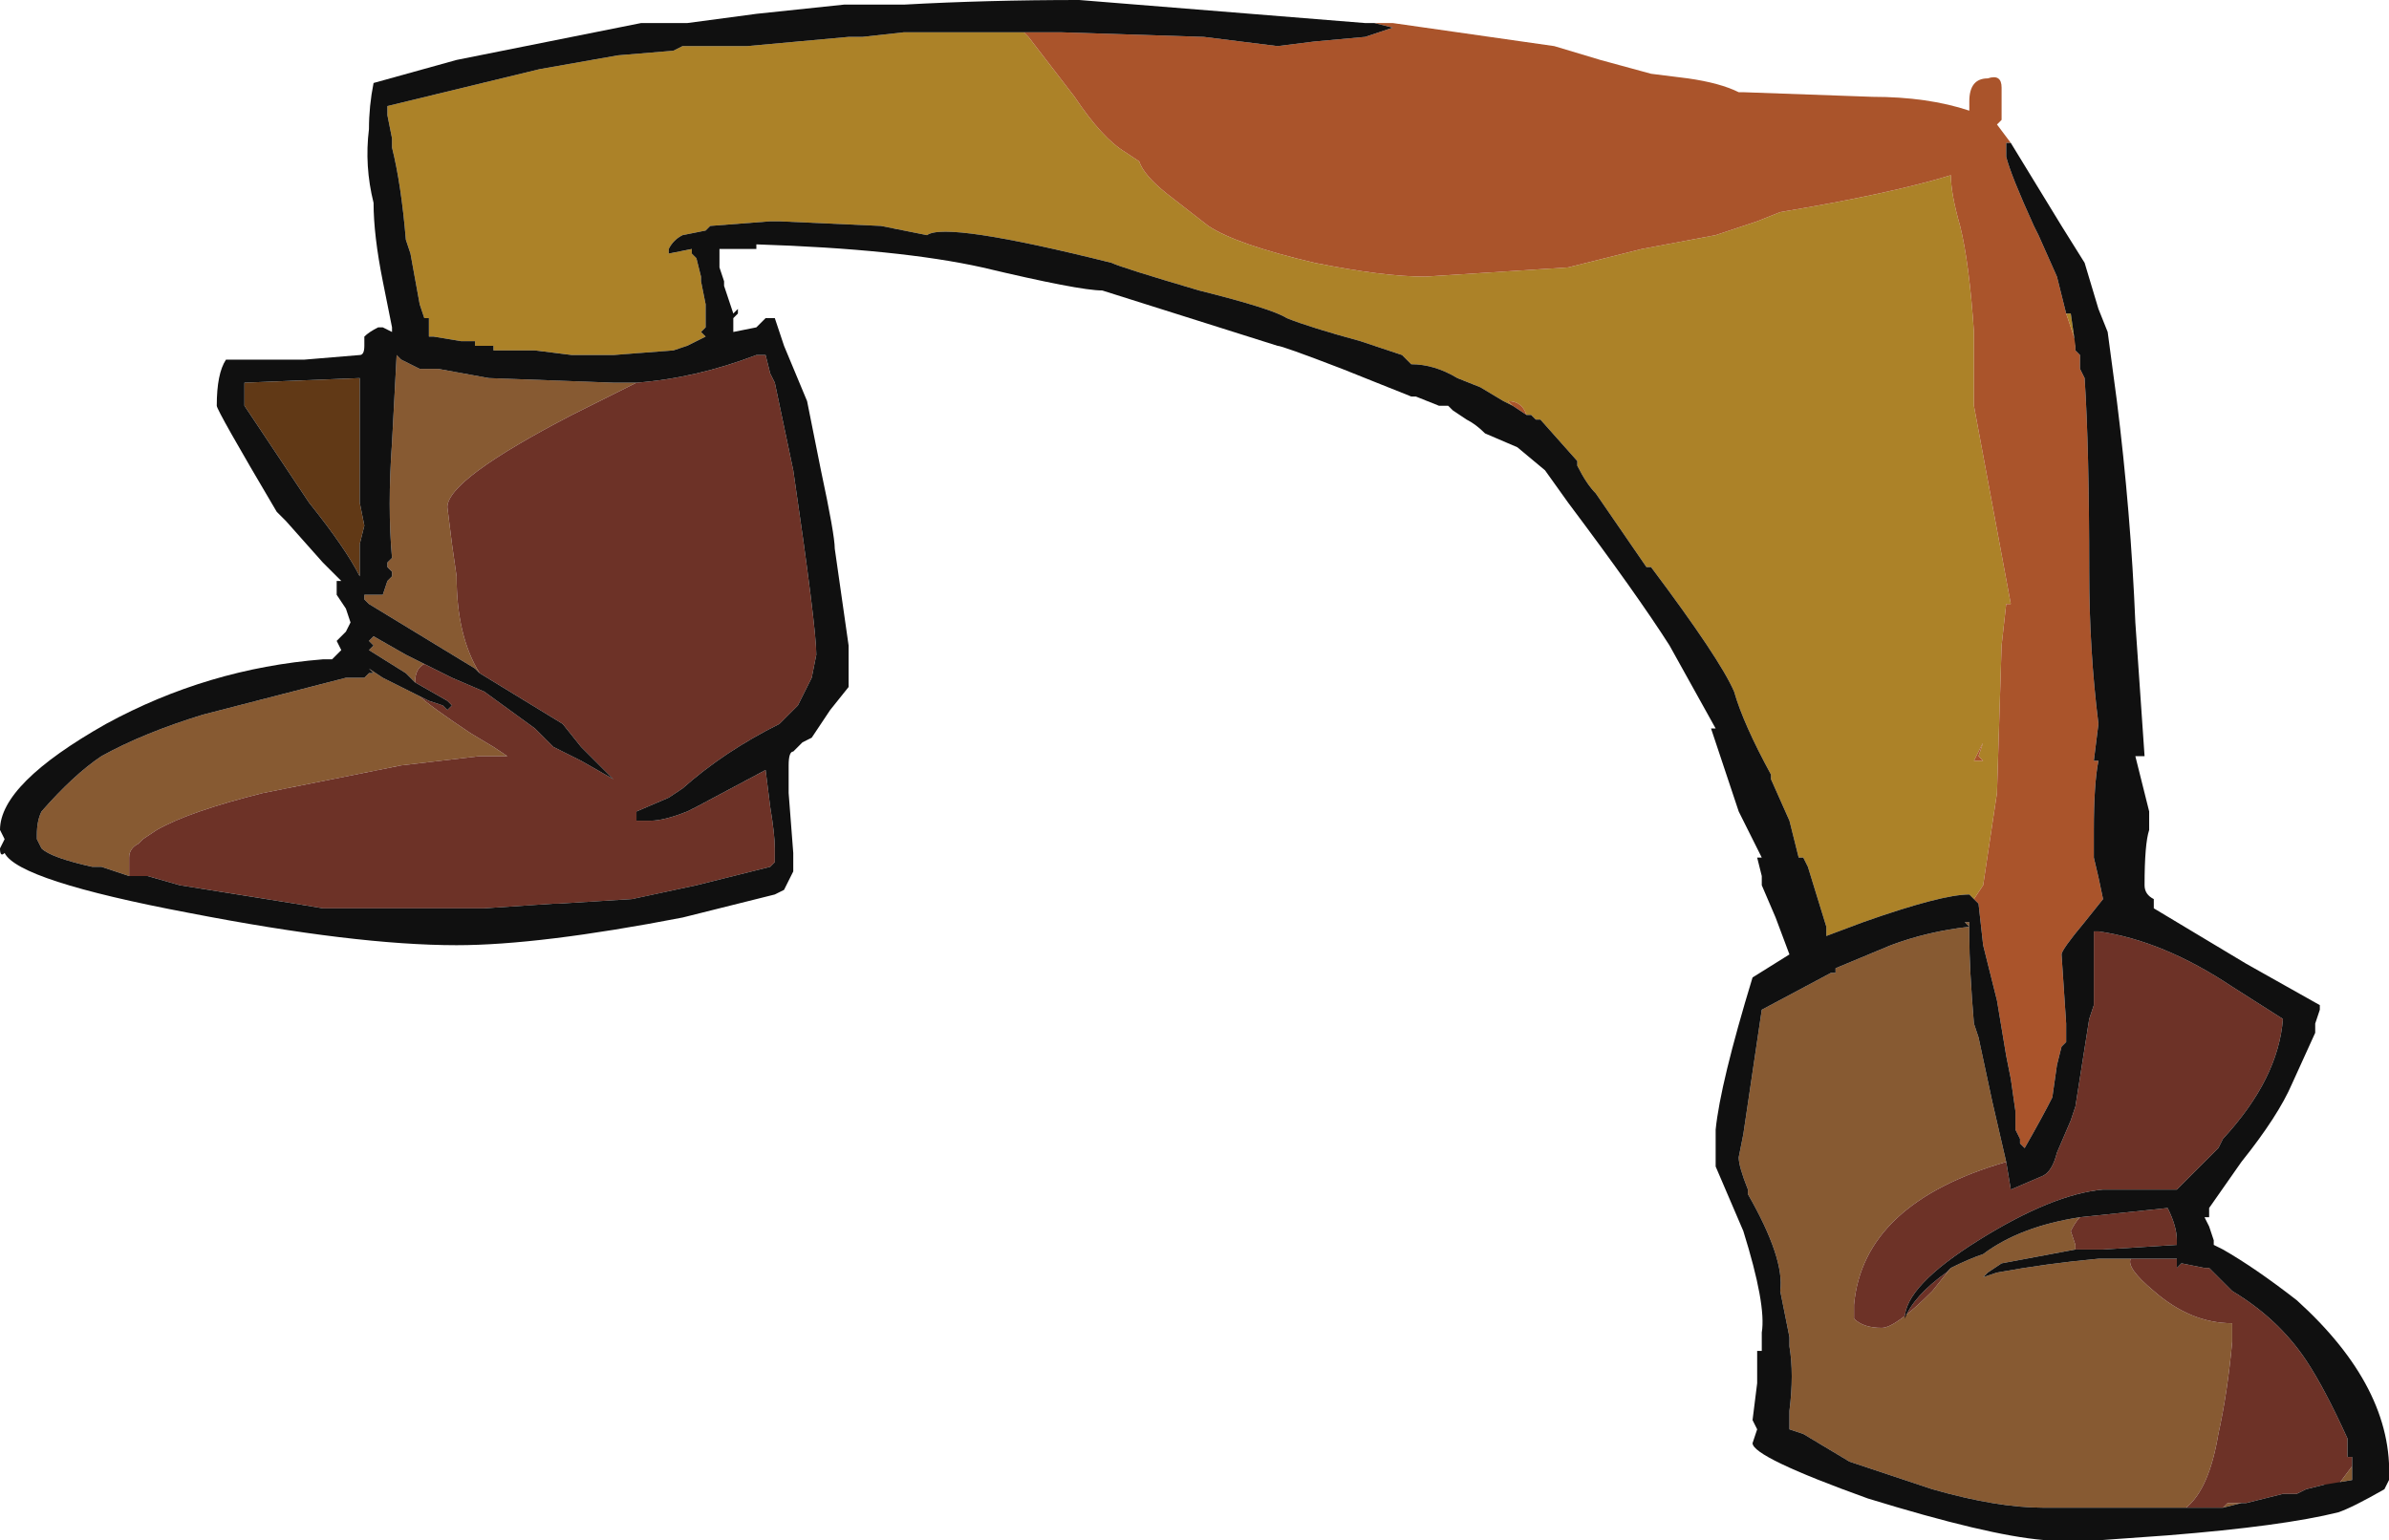 <?xml version="1.0" encoding="UTF-8" standalone="no"?>
<svg xmlns:ffdec="https://www.free-decompiler.com/flash" xmlns:xlink="http://www.w3.org/1999/xlink" ffdec:objectType="shape" height="16.7px" width="25.9px" xmlns="http://www.w3.org/2000/svg">
  <g transform="matrix(1.0, 0.0, 0.0, 1.0, 8.45, 12.85)">
    <path d="M2.65 -12.5 L2.7 -12.45 3.2 -11.8 Q3.5 -11.35 3.75 -11.2 L3.9 -11.1 Q3.95 -10.95 4.2 -10.75 L4.65 -10.4 Q4.95 -10.2 5.8 -10.0 6.55 -9.85 7.0 -9.85 L8.55 -9.95 9.35 -10.15 10.15 -10.3 10.6 -10.45 10.85 -10.55 Q12.05 -10.75 12.7 -10.95 12.7 -10.75 12.8 -10.4 12.9 -10.0 12.95 -9.25 L12.95 -8.45 13.35 -6.3 13.3 -6.3 13.25 -5.85 13.2 -4.25 13.05 -3.25 12.95 -3.1 12.9 -3.15 Q12.6 -3.15 11.75 -2.85 L11.35 -2.7 11.35 -2.8 11.15 -3.45 11.1 -3.55 11.05 -3.55 10.95 -3.95 10.75 -4.4 10.75 -4.45 Q10.45 -5.0 10.35 -5.35 10.2 -5.7 9.45 -6.7 L9.4 -6.7 8.85 -7.5 Q8.75 -7.6 8.65 -7.8 L8.65 -7.85 8.25 -8.3 8.2 -8.3 8.15 -8.35 8.1 -8.35 Q8.05 -8.5 7.9 -8.5 L7.95 -8.45 7.85 -8.5 7.6 -8.65 7.35 -8.75 Q7.1 -8.9 6.85 -8.9 L6.75 -9.0 6.3 -9.15 Q5.75 -9.3 5.5 -9.4 5.35 -9.5 4.55 -9.7 3.7 -9.95 3.6 -10.0 1.8 -10.45 1.6 -10.3 L1.1 -10.4 0.0 -10.45 -0.1 -10.45 -0.75 -10.4 -0.8 -10.35 -1.05 -10.3 Q-1.15 -10.25 -1.2 -10.15 L-1.2 -10.1 -0.95 -10.15 -0.95 -10.1 -0.9 -10.05 -0.85 -9.85 -0.85 -9.8 -0.8 -9.55 -0.8 -9.3 -0.85 -9.25 -0.8 -9.2 -1.0 -9.1 -1.15 -9.05 -1.8 -9.0 -2.25 -9.0 -2.65 -9.05 -3.1 -9.05 -3.1 -9.1 -3.3 -9.1 -3.3 -9.15 -3.45 -9.15 -3.75 -9.2 -3.8 -9.2 -3.8 -9.4 -3.85 -9.4 -3.9 -9.55 -4.0 -10.1 -4.05 -10.25 Q-4.1 -10.85 -4.2 -11.25 L-4.2 -11.35 -4.25 -11.6 -4.25 -11.7 -2.6 -12.1 -1.75 -12.25 -1.15 -12.3 -1.05 -12.35 -0.35 -12.35 0.75 -12.45 0.9 -12.45 1.35 -12.5 2.65 -12.5 M14.05 -9.05 L14.05 -9.15 13.95 -9.45 14.0 -9.45 14.05 -9.1 14.05 -9.05 M13.05 -4.8 L12.95 -4.6 13.05 -4.6 13.0 -4.65 13.05 -4.8" fill="#ac8228" fill-rule="evenodd" stroke="none"/>
    <path d="M-5.1 -7.4 L-5.8 -8.45 -5.8 -8.7 -4.55 -8.75 -4.55 -7.4 -4.5 -7.15 -4.55 -6.95 -4.55 -6.6 Q-4.7 -6.9 -5.1 -7.4" fill="#613916" fill-rule="evenodd" stroke="none"/>
    <path d="M6.35 -12.6 L6.65 -12.6 8.4 -12.35 8.9 -12.2 9.45 -12.05 9.85 -12.0 Q10.2 -11.95 10.4 -11.85 L10.45 -11.85 11.85 -11.8 Q12.45 -11.8 12.9 -11.65 L12.9 -11.75 Q12.9 -12.0 13.1 -12.0 13.25 -12.05 13.25 -11.9 L13.25 -11.55 13.2 -11.5 13.35 -11.3 13.3 -11.3 13.3 -11.15 Q13.35 -10.95 13.6 -10.4 L13.65 -10.3 13.85 -9.85 13.95 -9.45 14.05 -9.15 14.05 -9.05 14.1 -9.0 14.1 -8.85 14.15 -8.75 Q14.2 -8.0 14.2 -6.65 14.2 -5.8 14.3 -5.0 L14.25 -4.6 14.3 -4.6 Q14.25 -4.35 14.25 -3.85 L14.25 -3.55 Q14.3 -3.35 14.35 -3.1 L14.15 -2.85 Q13.9 -2.55 13.9 -2.5 L13.95 -1.75 13.95 -1.55 13.9 -1.5 13.85 -1.3 13.8 -0.95 Q13.7 -0.75 13.5 -0.4 L13.45 -0.45 13.45 -0.5 13.4 -0.6 13.4 -0.8 13.35 -1.15 13.3 -1.4 13.2 -2.0 13.05 -2.6 13.0 -3.05 12.95 -3.1 13.05 -3.25 13.2 -4.25 13.25 -5.85 13.3 -6.3 13.35 -6.3 12.95 -8.45 12.95 -9.25 Q12.9 -10.0 12.8 -10.4 12.7 -10.75 12.7 -10.95 12.05 -10.75 10.85 -10.55 L10.6 -10.45 10.15 -10.3 9.35 -10.15 8.55 -9.95 7.0 -9.85 Q6.55 -9.85 5.8 -10.0 4.95 -10.2 4.65 -10.4 L4.2 -10.75 Q3.95 -10.95 3.9 -11.1 L3.75 -11.2 Q3.5 -11.35 3.2 -11.8 L2.7 -12.45 2.65 -12.5 3.05 -12.5 4.6 -12.45 5.4 -12.35 5.8 -12.4 6.35 -12.45 6.65 -12.55 6.45 -12.6 6.35 -12.6 M7.95 -8.45 L7.9 -8.5 Q8.05 -8.5 8.1 -8.35 L7.95 -8.45 M13.05 -4.8 L13.0 -4.65 13.05 -4.6 12.95 -4.6 13.05 -4.8" fill="#aa542b" fill-rule="evenodd" stroke="none"/>
    <path d="M-1.55 -8.7 L-2.25 -8.35 Q-3.6 -7.65 -3.6 -7.35 L-3.55 -6.95 -3.5 -6.6 Q-3.5 -5.95 -3.25 -5.55 L-3.3 -5.6 -4.45 -6.3 -4.5 -6.35 -4.5 -6.4 -4.3 -6.4 -4.25 -6.55 -4.2 -6.6 -4.2 -6.65 -4.25 -6.7 -4.25 -6.75 -4.2 -6.8 Q-4.25 -7.35 -4.2 -8.05 L-4.15 -9.0 -4.1 -8.95 -3.9 -8.85 -3.7 -8.85 -3.15 -8.75 -1.8 -8.7 -1.55 -8.7 M-3.85 -5.65 Q-3.95 -5.6 -3.95 -5.45 L-4.05 -5.55 -4.45 -5.8 -4.4 -5.85 -4.45 -5.9 -4.4 -5.95 -4.05 -5.75 -3.85 -5.65 M-3.9 -5.3 Q-3.8 -5.2 -3.35 -4.9 L-3.1 -4.75 -2.95 -4.65 -3.25 -4.65 -4.1 -4.55 -5.6 -4.25 Q-6.4 -4.05 -6.75 -3.85 L-6.9 -3.75 -6.95 -3.7 Q-7.05 -3.65 -7.05 -3.55 L-7.05 -3.35 -7.35 -3.45 -7.45 -3.45 Q-7.9 -3.55 -8.0 -3.65 L-8.05 -3.75 -8.05 -3.8 Q-8.05 -3.95 -8.0 -4.05 -7.65 -4.45 -7.35 -4.65 -6.9 -4.9 -6.25 -5.1 L-4.7 -5.5 -4.5 -5.5 -4.45 -5.55 -4.4 -5.55 -4.45 -5.6 -4.3 -5.5 -3.9 -5.3 M15.25 3.5 L13.7 3.5 Q13.2 3.5 12.5 3.3 L11.6 3.0 11.1 2.7 10.95 2.65 10.95 2.45 Q11.0 2.05 10.95 1.75 L10.95 1.65 10.85 1.15 Q10.9 0.8 10.5 0.1 L10.5 0.05 Q10.4 -0.2 10.4 -0.3 L10.45 -0.55 10.65 -1.9 11.4 -2.3 11.45 -2.3 11.45 -2.35 12.05 -2.6 Q12.45 -2.75 12.9 -2.8 L12.85 -2.85 12.9 -2.85 12.9 -2.7 Q12.9 -2.35 12.95 -1.75 L13.0 -1.6 13.15 -0.9 13.3 -0.25 Q11.75 0.2 11.65 1.3 11.65 1.4 11.65 1.45 11.75 1.55 11.95 1.55 12.1 1.55 12.5 1.15 L12.7 0.9 Q12.9 0.8 13.05 0.75 13.45 0.45 14.1 0.35 14.05 0.4 14.0 0.5 L14.05 0.65 14.05 0.7 13.25 0.85 13.1 0.95 13.05 1.0 13.2 0.95 Q13.75 0.85 14.3 0.8 L14.65 0.8 Q14.6 0.9 14.9 1.15 15.3 1.5 15.75 1.5 L15.75 1.7 Q15.7 2.25 15.6 2.7 15.5 3.3 15.25 3.5 M15.85 3.45 L15.65 3.5 15.7 3.45 15.85 3.45 M16.75 3.25 L16.9 3.25 17.05 3.05 17.05 3.2 16.75 3.25" fill="#875a32" fill-rule="evenodd" stroke="none"/>
    <path d="M-1.55 -8.7 Q-0.9 -8.75 -0.25 -9.0 L-0.15 -9.0 -0.1 -8.8 -0.05 -8.7 0.15 -7.75 Q0.4 -6.05 0.4 -5.75 L0.35 -5.5 0.2 -5.2 0.0 -5.0 Q-0.6 -4.7 -1.05 -4.3 L-1.2 -4.2 -1.55 -4.05 -1.55 -3.95 -1.4 -3.95 Q-1.25 -3.95 -1.0 -4.05 L-0.9 -4.1 -0.15 -4.5 -0.1 -4.1 Q-0.05 -3.8 -0.05 -3.65 L-0.05 -3.5 -0.1 -3.45 -0.9 -3.25 -1.6 -3.1 -2.4 -3.05 -2.45 -3.05 -3.2 -3.0 -4.95 -3.0 -5.25 -3.05 -6.5 -3.25 -6.85 -3.35 -7.05 -3.35 -7.05 -3.55 Q-7.05 -3.65 -6.95 -3.7 L-6.9 -3.75 -6.75 -3.85 Q-6.4 -4.05 -5.6 -4.25 L-4.1 -4.55 -3.25 -4.65 -2.95 -4.65 -3.1 -4.75 -3.35 -4.9 Q-3.8 -5.2 -3.9 -5.3 L-3.8 -5.25 -3.65 -5.2 -3.6 -5.15 -3.55 -5.2 -3.6 -5.25 -3.95 -5.45 Q-3.95 -5.6 -3.85 -5.65 L-3.55 -5.5 -3.2 -5.35 -2.65 -4.95 -2.45 -4.75 -2.15 -4.6 -1.8 -4.4 -2.15 -4.75 -2.35 -5.0 -3.25 -5.55 Q-3.5 -5.95 -3.5 -6.6 L-3.55 -6.95 -3.6 -7.35 Q-3.6 -7.65 -2.25 -8.35 L-1.55 -8.7 M15.25 3.5 Q15.5 3.3 15.6 2.7 15.7 2.25 15.75 1.7 L15.75 1.5 Q15.3 1.5 14.9 1.15 14.6 0.9 14.65 0.8 L14.3 0.8 15.15 0.8 15.15 0.9 15.2 0.85 15.45 0.9 15.5 0.9 15.75 1.15 Q16.25 1.45 16.55 1.9 16.75 2.2 17.0 2.75 L17.0 2.95 17.05 2.95 17.05 3.05 16.9 3.25 16.75 3.25 16.55 3.3 16.45 3.35 16.3 3.35 15.9 3.45 15.85 3.45 15.7 3.45 15.65 3.5 15.25 3.5 M14.05 0.7 L14.05 0.65 14.0 0.5 Q14.05 0.4 14.1 0.35 L15.05 0.25 Q15.15 0.45 15.15 0.6 L15.15 0.65 14.35 0.7 14.05 0.7 M12.7 0.9 L12.5 1.15 Q12.1 1.55 11.95 1.55 11.75 1.55 11.65 1.45 11.65 1.4 11.65 1.3 11.75 0.2 13.3 -0.25 L13.35 0.05 13.7 -0.1 Q13.8 -0.15 13.85 -0.35 L14.0 -0.7 14.05 -0.85 14.2 -1.8 14.25 -1.95 14.25 -2.75 14.3 -2.75 Q15.0 -2.65 15.75 -2.15 L16.3 -1.8 Q16.25 -1.15 15.65 -0.5 L15.6 -0.4 15.15 0.05 14.35 0.05 Q13.8 0.1 13.0 0.6 12.2 1.1 12.2 1.45 12.3 1.2 12.65 0.95 L12.7 0.9" fill="#6d3227" fill-rule="evenodd" stroke="none"/>
    <path d="M13.35 -11.3 L13.9 -10.4 14.15 -10.0 14.3 -9.5 14.4 -9.25 14.5 -8.5 Q14.65 -7.3 14.7 -6.1 L14.8 -4.65 14.7 -4.65 14.85 -4.05 14.85 -3.85 Q14.8 -3.7 14.8 -3.25 14.8 -3.15 14.9 -3.1 L14.9 -3.0 15.9 -2.4 16.7 -1.95 16.7 -1.9 16.65 -1.75 16.65 -1.65 16.4 -1.1 Q16.25 -0.75 15.85 -0.25 L15.5 0.25 15.5 0.35 15.45 0.35 15.5 0.45 15.55 0.6 15.55 0.65 15.65 0.7 Q16.0 0.9 16.45 1.25 17.5 2.2 17.45 3.2 L17.4 3.3 Q17.05 3.5 16.9 3.55 16.3 3.7 15.05 3.8 L14.35 3.85 13.7 3.85 Q13.1 3.8 11.8 3.4 10.55 2.95 10.55 2.8 L10.6 2.65 10.55 2.55 10.6 2.15 10.6 1.8 10.65 1.8 10.65 1.6 Q10.7 1.3 10.45 0.5 L10.15 -0.2 10.15 -0.6 Q10.2 -1.1 10.55 -2.25 L10.95 -2.5 10.8 -2.9 10.65 -3.25 10.65 -3.35 10.6 -3.55 10.65 -3.55 10.4 -4.05 10.1 -4.95 10.15 -4.95 9.65 -5.85 Q9.3 -6.4 8.55 -7.4 L8.3 -7.75 8.0 -8.0 7.65 -8.15 Q7.55 -8.25 7.45 -8.3 L7.3 -8.4 7.25 -8.45 7.15 -8.45 6.9 -8.55 6.85 -8.55 6.1 -8.85 Q5.45 -9.1 5.4 -9.1 L3.5 -9.7 Q3.25 -9.7 2.2 -9.95 1.3 -10.15 -0.25 -10.2 L-0.25 -10.15 -0.65 -10.15 -0.65 -9.95 -0.6 -9.8 -0.6 -9.75 -0.5 -9.45 -0.45 -9.5 -0.45 -9.45 -0.5 -9.4 -0.5 -9.25 -0.25 -9.3 -0.15 -9.4 -0.05 -9.4 0.05 -9.1 0.3 -8.5 0.45 -7.75 Q0.6 -7.05 0.6 -6.9 L0.75 -5.85 0.75 -5.4 0.55 -5.15 0.35 -4.85 0.25 -4.8 0.15 -4.7 Q0.1 -4.7 0.1 -4.55 L0.1 -4.25 0.15 -3.6 0.15 -3.4 0.05 -3.2 -0.05 -3.15 Q-0.45 -3.05 -1.05 -2.9 -2.6 -2.6 -3.5 -2.6 -4.6 -2.6 -6.4 -2.95 -8.25 -3.3 -8.4 -3.6 -8.45 -3.55 -8.45 -3.65 L-8.4 -3.75 -8.45 -3.85 Q-8.45 -4.35 -7.3 -5.0 -6.2 -5.6 -4.95 -5.7 L-4.85 -5.7 -4.75 -5.8 -4.8 -5.9 -4.7 -6.0 -4.65 -6.1 -4.7 -6.25 -4.8 -6.4 -4.8 -6.55 -4.75 -6.55 -4.95 -6.75 -5.35 -7.2 -5.45 -7.3 Q-6.1 -8.4 -6.1 -8.45 -6.1 -8.8 -6.0 -8.95 L-5.15 -8.95 -4.55 -9.0 Q-4.5 -9.0 -4.5 -9.1 L-4.5 -9.2 Q-4.45 -9.25 -4.35 -9.3 L-4.3 -9.3 -4.2 -9.25 -4.2 -9.3 -4.3 -9.8 Q-4.4 -10.3 -4.4 -10.65 -4.5 -11.05 -4.45 -11.45 -4.45 -11.7 -4.4 -11.95 L-3.5 -12.2 -1.5 -12.6 -1.0 -12.6 -0.25 -12.7 0.7 -12.8 1.35 -12.8 Q2.25 -12.85 3.25 -12.85 L6.35 -12.6 6.45 -12.6 6.65 -12.55 6.35 -12.45 5.8 -12.4 5.4 -12.35 4.6 -12.45 3.05 -12.5 2.65 -12.5 1.35 -12.5 0.9 -12.45 0.75 -12.45 -0.35 -12.35 -1.05 -12.35 -1.15 -12.3 -1.75 -12.25 -2.6 -12.1 -4.25 -11.7 -4.25 -11.6 -4.2 -11.35 -4.2 -11.25 Q-4.1 -10.85 -4.05 -10.25 L-4.0 -10.1 -3.9 -9.55 -3.85 -9.4 -3.8 -9.4 -3.8 -9.2 -3.75 -9.2 -3.45 -9.15 -3.3 -9.15 -3.3 -9.1 -3.1 -9.1 -3.1 -9.05 -2.65 -9.05 -2.25 -9.0 -1.8 -9.0 -1.15 -9.05 -1.0 -9.1 -0.8 -9.2 -0.85 -9.25 -0.8 -9.3 -0.8 -9.55 -0.85 -9.8 -0.85 -9.85 -0.9 -10.05 -0.95 -10.1 -0.95 -10.15 -1.2 -10.1 -1.2 -10.15 Q-1.15 -10.25 -1.05 -10.3 L-0.8 -10.35 -0.75 -10.4 -0.1 -10.45 0.0 -10.45 1.1 -10.4 1.6 -10.3 Q1.8 -10.45 3.6 -10.0 3.7 -9.95 4.55 -9.7 5.35 -9.5 5.5 -9.4 5.75 -9.3 6.3 -9.15 L6.75 -9.0 6.85 -8.9 Q7.1 -8.9 7.35 -8.75 L7.6 -8.65 7.85 -8.5 7.95 -8.45 8.1 -8.35 8.15 -8.35 8.2 -8.3 8.25 -8.3 8.65 -7.85 8.65 -7.8 Q8.75 -7.6 8.85 -7.5 L9.4 -6.7 9.45 -6.7 Q10.2 -5.7 10.35 -5.35 10.45 -5.0 10.75 -4.45 L10.75 -4.4 10.95 -3.95 11.05 -3.55 11.1 -3.55 11.15 -3.45 11.35 -2.8 11.35 -2.7 11.75 -2.85 Q12.6 -3.15 12.9 -3.15 L12.95 -3.1 13.0 -3.05 13.05 -2.6 13.2 -2.0 13.3 -1.4 13.35 -1.15 13.4 -0.8 13.4 -0.6 13.45 -0.5 13.45 -0.45 13.5 -0.4 Q13.7 -0.75 13.8 -0.95 L13.85 -1.3 13.9 -1.5 13.95 -1.55 13.95 -1.75 13.9 -2.5 Q13.9 -2.55 14.15 -2.85 L14.35 -3.1 Q14.3 -3.35 14.25 -3.55 L14.25 -3.85 Q14.25 -4.35 14.3 -4.6 L14.25 -4.6 14.3 -5.0 Q14.2 -5.8 14.2 -6.65 14.2 -8.0 14.15 -8.75 L14.1 -8.85 14.1 -9.0 14.05 -9.05 14.05 -9.1 14.0 -9.45 13.95 -9.45 13.85 -9.85 13.65 -10.3 13.6 -10.4 Q13.35 -10.95 13.3 -11.15 L13.3 -11.3 13.35 -11.3 M-7.05 -3.35 L-6.85 -3.35 -6.5 -3.25 -5.25 -3.05 -4.95 -3.0 -3.2 -3.0 -2.45 -3.05 -2.4 -3.05 -1.6 -3.1 -0.9 -3.25 -0.1 -3.45 -0.05 -3.5 -0.05 -3.65 Q-0.05 -3.8 -0.1 -4.1 L-0.15 -4.5 -0.9 -4.1 -1.0 -4.05 Q-1.25 -3.95 -1.4 -3.95 L-1.55 -3.95 -1.55 -4.05 -1.2 -4.2 -1.05 -4.3 Q-0.6 -4.7 0.0 -5.0 L0.2 -5.2 0.35 -5.5 0.4 -5.75 Q0.4 -6.05 0.15 -7.75 L-0.05 -8.7 -0.1 -8.8 -0.15 -9.0 -0.25 -9.0 Q-0.9 -8.75 -1.55 -8.7 L-1.8 -8.7 -3.15 -8.75 -3.7 -8.85 -3.9 -8.85 -4.1 -8.95 -4.15 -9.0 -4.2 -8.05 Q-4.25 -7.35 -4.2 -6.8 L-4.25 -6.75 -4.25 -6.7 -4.2 -6.65 -4.2 -6.6 -4.25 -6.55 -4.3 -6.4 -4.5 -6.4 -4.5 -6.35 -4.45 -6.3 -3.3 -5.6 -3.25 -5.55 -2.35 -5.0 -2.15 -4.75 -1.8 -4.4 -2.15 -4.6 -2.45 -4.75 -2.65 -4.95 -3.2 -5.35 -3.55 -5.5 -3.85 -5.65 -4.05 -5.75 -4.4 -5.95 -4.45 -5.9 -4.4 -5.85 -4.45 -5.8 -4.05 -5.55 -3.95 -5.45 -3.6 -5.25 -3.55 -5.2 -3.6 -5.15 -3.65 -5.2 -3.8 -5.25 -3.9 -5.3 -4.3 -5.5 -4.45 -5.6 -4.4 -5.55 -4.45 -5.55 -4.5 -5.5 -4.7 -5.5 -6.25 -5.1 Q-6.9 -4.9 -7.35 -4.65 -7.65 -4.45 -8.0 -4.05 -8.05 -3.95 -8.05 -3.8 L-8.05 -3.75 -8.0 -3.65 Q-7.9 -3.55 -7.45 -3.45 L-7.35 -3.45 -7.05 -3.35 M10.3 -1.95 L10.3 -1.95 M13.3 -0.25 L13.15 -0.9 13.0 -1.6 12.95 -1.75 Q12.9 -2.35 12.9 -2.7 L12.9 -2.85 12.85 -2.85 12.9 -2.8 Q12.45 -2.75 12.05 -2.6 L11.45 -2.35 11.45 -2.3 11.4 -2.3 10.65 -1.9 10.45 -0.55 10.4 -0.3 Q10.4 -0.2 10.5 0.05 L10.5 0.1 Q10.9 0.8 10.85 1.15 L10.95 1.65 10.95 1.75 Q11.0 2.05 10.95 2.45 L10.95 2.65 11.1 2.7 11.6 3.0 12.5 3.3 Q13.2 3.5 13.7 3.5 L15.25 3.5 15.65 3.5 15.85 3.45 15.9 3.45 16.3 3.35 16.45 3.35 16.55 3.3 16.75 3.25 17.05 3.2 17.05 3.05 17.05 2.95 17.0 2.95 17.0 2.75 Q16.75 2.2 16.55 1.9 16.25 1.45 15.75 1.15 L15.5 0.9 15.45 0.9 15.2 0.85 15.15 0.9 15.15 0.8 14.3 0.8 Q13.75 0.85 13.2 0.95 L13.05 1.0 13.1 0.95 13.25 0.85 14.05 0.7 14.35 0.7 15.15 0.65 15.15 0.6 Q15.15 0.45 15.05 0.25 L14.1 0.35 Q13.45 0.45 13.05 0.75 12.9 0.8 12.7 0.9 L12.65 0.95 Q12.3 1.2 12.2 1.45 12.2 1.1 13.0 0.6 13.8 0.1 14.35 0.05 L15.15 0.05 15.6 -0.4 15.65 -0.5 Q16.25 -1.15 16.3 -1.8 L15.75 -2.15 Q15.0 -2.65 14.3 -2.75 L14.25 -2.75 14.25 -1.95 14.2 -1.8 14.05 -0.85 14.0 -0.7 13.85 -0.35 Q13.8 -0.15 13.7 -0.1 L13.35 0.05 13.3 -0.25 M15.25 0.65 L15.25 0.65 M-5.1 -7.4 Q-4.7 -6.9 -4.55 -6.6 L-4.55 -6.95 -4.5 -7.15 -4.55 -7.4 -4.55 -8.75 -5.8 -8.7 -5.8 -8.45 -5.1 -7.4" fill="#101010" fill-rule="evenodd" stroke="none"/>
  </g>
</svg>
